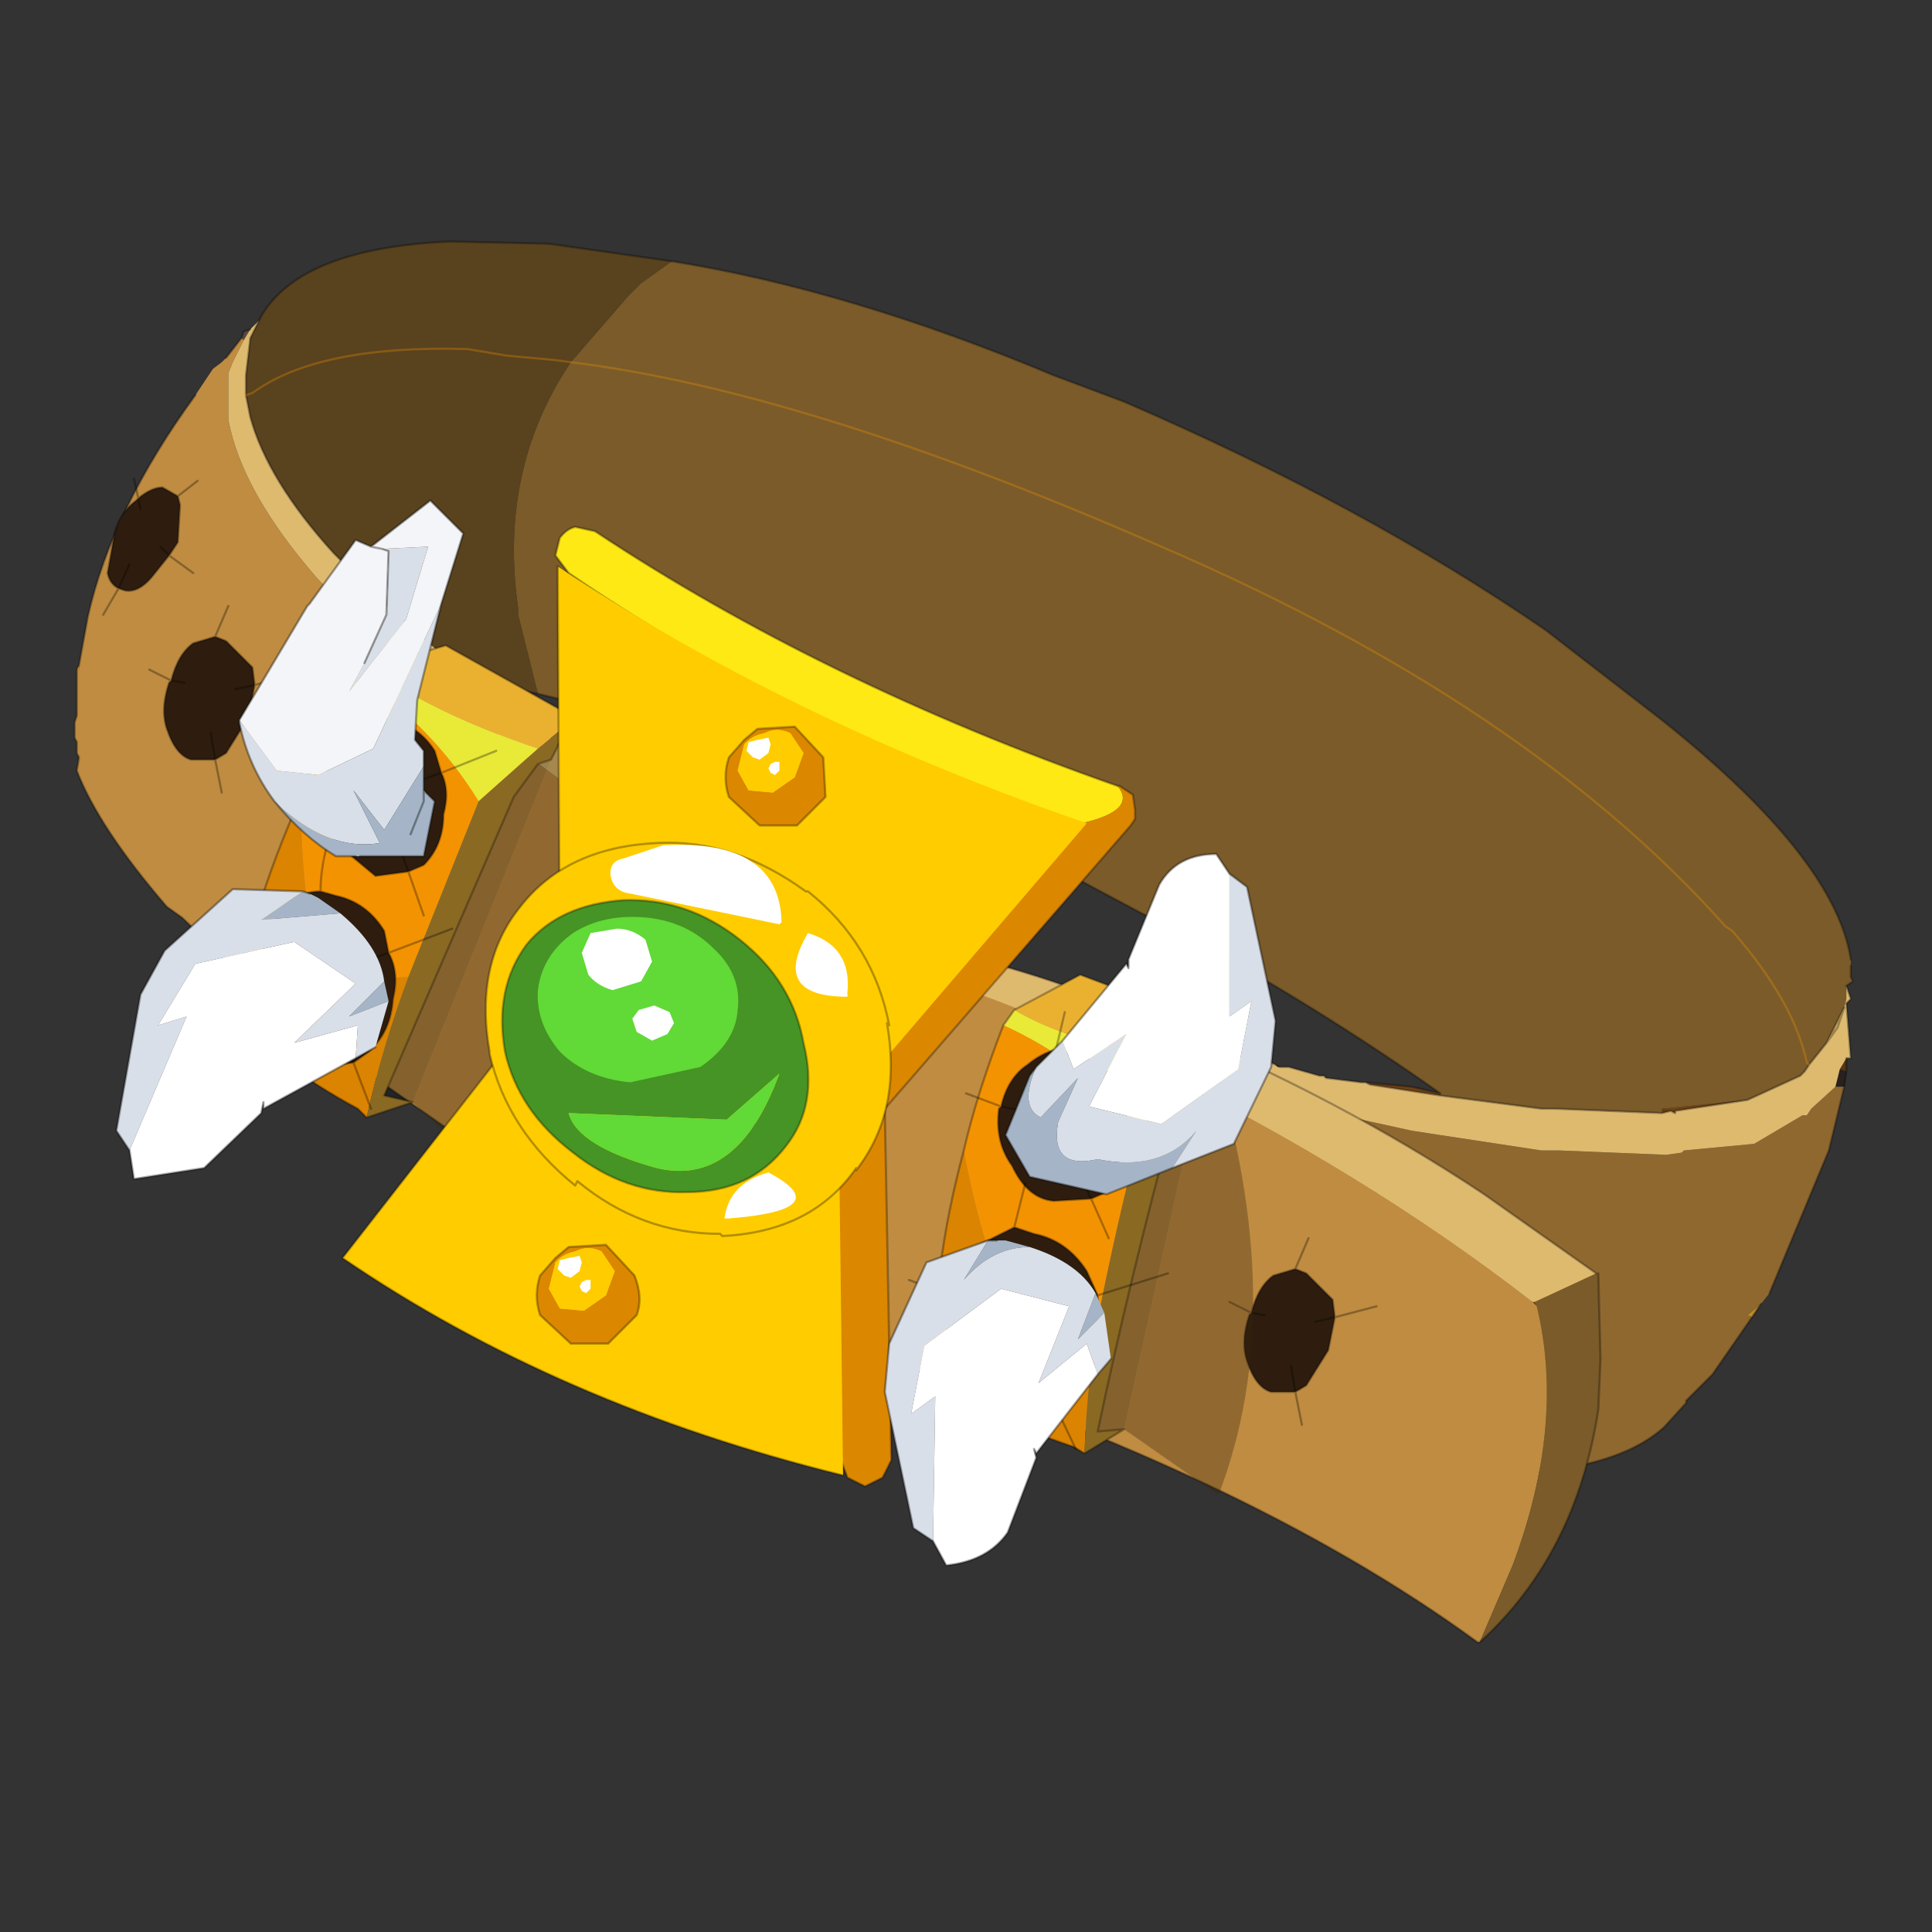 <?xml version="1.0" encoding="UTF-8" standalone="no"?>
<svg xmlns:xlink="http://www.w3.org/1999/xlink" height="440.0px" width="440.0px" xmlns="http://www.w3.org/2000/svg">
  <rect width="100%" height="100%" fill="#333333" stroke="none"/>
  <g transform="matrix(10.0, 0.0, 0.0, 10.0, 0.0, 0.0)">
    <use height="44.0" transform="matrix(1.0, 0.0, 0.0, 1.0, 0.0, 0.0)" width="44.0" xlink:href="#shape0"/>
  </g>
  <defs>
    <g id="shape0" transform="matrix(1.0, 0.0, 0.0, 1.0, 0.0, 0.0)">
      <path d="M44.0 44.0 L0.0 44.0 0.0 0.0 44.0 0.0 44.0 44.0" fill="#43adca" fill-opacity="0.0" fill-rule="evenodd" stroke="none"/>
      <path d="M8.0 13.05 L7.85 12.85 8.0 12.95 8.0 13.05" fill="#9e653f" fill-rule="evenodd" stroke="none"/>
      <path d="M37.85 25.35 L37.85 25.25 38.05 25.3 37.85 25.35" fill="#6b3c0d" fill-rule="evenodd" stroke="none"/>
      <path d="M27.6 23.9 L27.9 23.9 27.9 23.95 27.6 23.9" fill="#8a521b" fill-rule="evenodd" stroke="none"/>
      <path d="M27.9 23.9 L27.95 23.95 28.75 24.15 28.9 24.15 28.95 24.2 28.3 24.1 28.0 23.95 27.95 23.95 27.9 23.95 27.9 23.9 M30.05 24.5 L30.1 24.5 30.15 24.5 30.05 24.5 M31.1 24.65 L32.15 24.75 32.8 24.9 32.8 24.95 31.2 24.7 31.1 24.65 M28.75 24.15 L28.3 24.1 28.75 24.15 M37.85 25.25 L39.8 25.05 38.15 25.3 38.15 25.35 38.05 25.3 37.85 25.25 M41.6 23.75 L41.85 23.4 42.0 22.95 41.6 23.75" fill="#704316" fill-rule="evenodd" stroke="none"/>
      <path d="M9.45 14.4 L8.0 13.05 8.0 12.95 9.45 14.4" fill="#331c06" fill-rule="evenodd" stroke="none"/>
      <path d="M42.05 24.1 L42.05 24.3 42.05 24.4 41.9 24.35 42.05 24.1 M29.0 25.1 L29.05 25.15 29.05 25.25 29.0 25.1" fill="#593511" fill-rule="evenodd" stroke="none"/>
      <path d="M11.9 24.25 L12.0 24.3 11.85 24.25 11.9 24.25" fill="#d4a32a" fill-rule="evenodd" stroke="none"/>
      <path d="M1.75 15.25 L1.8 15.15 1.8 15.25 1.75 15.25" fill="#ebb02f" fill-rule="evenodd" stroke="none"/>
      <path d="M40.1 29.7 L39.9 30.0 39.8 29.95 40.1 29.7 M27.85 32.9 L27.6 32.85 27.9 32.8 27.85 32.9" fill="#bf8f26" fill-rule="evenodd" stroke="none"/>
      <path d="M5.5 7.7 L5.55 7.55 5.7 7.5 5.55 7.75 5.5 7.7" fill="#594943" fill-rule="evenodd" stroke="none"/>
      <path d="M42.05 24.4 L42.0 24.75 41.8 24.75 41.9 24.35 42.05 24.4 M27.9 32.95 L27.85 32.9 27.9 32.8 27.9 32.95" fill="#29211e" fill-rule="evenodd" stroke="none"/>
      <path d="M42.15 21.85 L42.15 22.0 42.15 22.25 42.2 22.35 42.05 22.45 42.05 22.75 42.0 22.95 41.85 23.4 41.6 23.75 41.2 24.25 41.1 24.4 41.0 24.5 39.8 25.05 37.85 25.25 37.85 25.35 35.4 25.25 35.1 25.25 32.8 24.95 32.8 24.9 Q30.05 22.95 26.75 21.15 L26.0 20.8 24.5 20.0 24.05 19.8 23.8 19.7 23.5 19.55 22.15 18.9 Q18.2 17.3 14.7 16.4 L12.25 15.8 11.8 14.0 11.8 13.85 Q11.35 10.7 13.0 8.25 L14.3 6.75 14.6 6.45 15.3 5.95 Q19.35 6.6 24.0 8.55 L25.6 9.15 Q31.05 11.5 35.2 14.35 L37.85 16.4 Q41.8 19.55 42.15 21.85 M13.0 8.25 Q18.35 8.9 26.45 12.45 34.8 16.05 39.3 21.1 L39.45 21.2 Q40.85 22.8 41.15 24.2 L41.2 24.25 41.15 24.2 Q40.85 22.8 39.45 21.2 L39.3 21.1 Q34.8 16.05 26.45 12.45 18.35 8.9 13.0 8.25" fill="#7a5b29" fill-rule="evenodd" stroke="none"/>
      <path d="M5.9 7.3 L5.95 7.2 Q6.85 5.65 10.25 5.5 L12.5 5.55 15.3 5.95 14.6 6.45 14.3 6.75 13.0 8.25 Q11.35 10.7 11.8 13.85 L11.8 14.0 12.25 15.8 10.95 15.55 10.55 15.2 10.2 15.0 9.45 14.4 8.0 12.95 7.85 12.85 7.6 12.6 Q6.1 10.95 5.7 9.5 L5.6 9.0 5.6 8.7 5.6 8.55 5.7 7.7 5.9 7.3 M5.6 9.0 L5.75 8.95 Q7.25 7.85 10.65 7.95 L11.55 8.1 12.65 8.2 13.0 8.25 12.65 8.2 11.55 8.1 10.65 7.95 Q7.25 7.85 5.75 8.95 L5.6 9.0" fill="#59421e" fill-rule="evenodd" stroke="none"/>
      <path d="M42.0 24.75 L41.65 26.2 40.3 29.45 40.1 29.7 39.8 29.95 39.9 30.0 39.0 31.3 38.4 31.9 38.4 31.95 37.9 32.5 Q36.85 33.45 34.45 33.55 L29.35 33.2 28.35 33.1 27.9 32.95 27.9 32.8 27.6 32.85 26.65 32.7 24.5 32.15 23.7 31.9 23.25 31.65 20.7 30.9 18.0 29.8 17.65 29.65 Q14.2 28.1 11.35 26.5 L11.1 26.35 11.85 24.25 12.0 24.3 11.9 24.25 13.9 18.55 Q17.05 20.5 21.1 22.3 L21.45 22.4 24.2 23.5 26.7 24.35 27.2 24.6 27.35 24.65 27.95 24.9 28.0 24.9 28.95 25.1 29.0 25.1 29.05 25.25 29.05 25.15 29.45 25.25 29.55 25.3 29.7 25.3 30.1 25.3 32.15 25.75 32.8 25.85 35.1 26.2 35.5 26.2 37.95 26.3 38.3 26.25 38.35 26.2 39.95 26.05 41.05 25.4 41.15 25.4 41.25 25.25 41.8 24.75 42.0 24.75" fill="#8f6830" fill-rule="evenodd" stroke="none"/>
      <path d="M11.1 26.35 L10.4 25.85 7.4 23.75 7.15 23.55 6.75 23.2 6.4 23.05 4.15 20.9 3.8 20.65 Q2.25 18.85 1.75 17.55 L1.8 17.25 1.75 17.15 1.75 16.9 1.7 16.8 1.7 16.45 1.75 16.3 1.75 15.5 1.75 15.25 1.8 15.25 1.8 15.15 2.0 14.05 Q2.55 11.6 4.45 9.0 L4.85 8.4 5.05 8.25 5.15 8.15 5.5 7.7 5.55 7.75 5.5 7.85 5.3 8.25 5.2 8.5 5.2 9.1 5.2 9.55 Q5.5 11.2 7.25 13.2 L7.5 13.45 7.6 13.6 7.65 13.6 9.85 15.7 10.2 15.9 10.6 16.2 10.9 16.4 13.5 18.3 13.9 18.55 11.9 24.25 11.85 24.25 11.1 26.35" fill="#bf8c41" fill-rule="evenodd" stroke="none"/>
      <path d="M42.05 22.45 L42.15 22.75 42.05 22.85 42.15 24.1 42.05 24.1 41.9 24.35 41.8 24.75 41.25 25.25 41.15 25.4 41.05 25.4 39.95 26.05 38.35 26.2 38.3 26.25 37.95 26.3 35.5 26.2 35.1 26.2 32.8 25.85 32.15 25.75 30.1 25.3 29.7 25.3 29.55 25.3 29.45 25.25 29.05 25.15 29.0 25.1 28.95 25.1 28.0 24.9 27.95 24.9 27.35 24.65 27.2 24.6 26.7 24.35 24.2 23.5 21.45 22.4 21.1 22.3 Q17.05 20.5 13.9 18.55 L13.5 18.3 10.9 16.4 10.6 16.2 10.2 15.9 9.85 15.7 7.65 13.6 7.6 13.6 7.5 13.45 7.25 13.2 Q5.5 11.2 5.2 9.55 L5.2 9.1 5.2 8.5 5.3 8.25 5.5 7.85 5.55 7.75 5.7 7.5 5.9 7.3 5.7 7.7 5.6 8.55 5.6 8.7 5.6 9.0 5.7 9.5 Q6.1 10.95 7.6 12.6 L7.85 12.85 8.0 13.05 9.45 14.4 10.2 15.0 10.55 15.2 10.95 15.55 11.15 15.7 12.25 16.55 12.6 16.85 14.15 17.85 Q17.3 19.8 21.25 21.45 L21.6 21.65 24.3 22.7 26.7 23.5 27.3 23.75 27.4 23.8 27.6 23.9 27.9 23.95 27.95 23.95 28.0 23.95 28.3 24.1 28.95 24.2 29.05 24.25 29.1 24.3 29.15 24.3 29.25 24.3 29.35 24.3 30.05 24.5 30.15 24.5 30.2 24.55 31.0 24.65 31.05 24.65 31.1 24.65 31.2 24.7 32.8 24.95 35.1 25.25 35.4 25.25 37.85 25.35 38.05 25.3 38.15 25.35 38.15 25.3 39.8 25.05 41.0 24.5 41.1 24.4 41.2 24.25 41.6 23.75 42.0 22.95 42.05 22.75 42.05 22.45" fill="#deba6f" fill-rule="evenodd" stroke="none"/>
      <path d="M42.15 22.0 L42.15 22.25 42.2 22.35 42.05 22.45 42.15 22.75 42.05 22.85 42.15 24.1 42.05 24.1 42.05 24.3 42.05 24.4 42.0 24.75 41.65 26.2 40.3 29.45 M40.1 29.7 L39.9 30.0 39.0 31.3 38.4 31.9 38.4 31.95 37.9 32.5 Q36.85 33.45 34.45 33.55 L29.35 33.2 28.35 33.1 27.9 32.95 27.85 32.9 27.6 32.85 26.65 32.7 24.5 32.15 23.7 31.9 23.25 31.65 20.7 30.9 18.0 29.8 17.65 29.65 Q14.2 28.1 11.35 26.5 L11.1 26.35 10.4 25.85 7.4 23.75 7.15 23.55 6.75 23.2 6.4 23.05 4.15 20.9 3.8 20.65 Q2.25 18.85 1.75 17.55 L1.8 17.25 1.75 17.15 1.75 16.9 1.7 16.8 1.7 16.45 1.75 16.3 1.75 15.5 1.75 15.25 1.8 15.15 2.0 14.05 Q2.55 11.6 4.45 9.0 M5.15 8.15 L5.5 7.7 5.55 7.55 5.7 7.5 M5.9 7.3 L5.95 7.2 Q6.85 5.65 10.25 5.5 L12.5 5.55 15.3 5.95 Q19.35 6.6 24.0 8.55 L25.6 9.15 Q31.05 11.5 35.2 14.35 L37.85 16.4 Q41.8 19.55 42.15 21.85 M10.95 15.55 L11.15 15.7 12.25 16.55 12.6 16.85 14.15 17.85 Q17.3 19.8 21.25 21.45 L21.6 21.65 24.3 22.7 26.7 23.5 27.3 23.75 27.4 23.8 27.6 23.9 M28.75 24.15 L28.9 24.15 28.95 24.2 29.05 24.25 29.15 24.3 29.25 24.3 29.35 24.3 30.05 24.5 30.1 24.5 30.15 24.5 30.2 24.55 31.0 24.65 31.1 24.65 32.15 24.75 32.8 24.9 Q30.05 22.95 26.75 21.15 L26.0 20.8 24.5 20.0 23.8 19.7 23.5 19.55 22.15 18.9 Q18.2 17.3 14.7 16.4 L12.25 15.8 10.95 15.55 10.55 15.2 10.2 15.0 M8.0 13.05 L7.85 12.85 7.6 12.6 Q6.1 10.95 5.7 9.5 L5.6 9.0 5.6 8.7 5.6 8.55 5.7 7.7 5.9 7.3 M23.8 19.7 L24.05 19.8 24.5 20.0 M28.3 24.1 L28.0 23.95 27.95 23.95 27.9 23.95 27.6 23.9 M28.3 24.1 L28.75 24.15 M30.15 24.5 L30.05 24.5 M31.0 24.65 L31.05 24.65 31.1 24.65 31.2 24.7 32.8 24.95 35.1 25.25 35.4 25.25 37.85 25.35 M39.8 25.05 L41.0 24.5 41.1 24.4 41.2 24.25 M38.05 25.3 L38.15 25.35 38.15 25.3 39.8 25.05 M38.05 25.3 L37.85 25.35 M41.6 23.75 L41.2 24.25 M41.6 23.75 L41.85 23.4 42.0 22.95 41.6 23.75 M7.85 12.85 L8.0 12.95 9.45 14.4 M8.0 12.95 L8.0 13.05" fill="none" stroke="#000000" stroke-linecap="round" stroke-linejoin="round" stroke-opacity="0.302" stroke-width="0.05"/>
      <path d="M27.9 23.9 L27.95 23.95" fill="none" stroke="#ff0000" stroke-linecap="round" stroke-linejoin="round" stroke-width="0.05"/>
      <path d="M41.2 24.25 L41.15 24.2 Q40.85 22.8 39.45 21.2 L39.3 21.1 Q34.8 16.05 26.45 12.45 18.35 8.9 13.0 8.25 L12.65 8.2 11.55 8.1 10.65 7.95 Q7.25 7.85 5.75 8.95 L5.6 9.0" fill="none" stroke="#f49302" stroke-linecap="round" stroke-linejoin="round" stroke-opacity="0.302" stroke-width="0.05"/>
      <path d="M34.9 29.65 L34.95 29.65 35.0 29.75 34.9 29.65" fill="#593511" fill-rule="evenodd" stroke="none"/>
      <path d="M21.5 22.35 Q23.95 23.2 26.2 24.3 31.1 26.7 34.9 29.65 L35.0 29.75 Q35.65 32.45 34.45 35.65 L33.7 37.4 33.65 37.4 Q28.25 33.45 19.1 30.6 18.95 29.65 19.15 28.6 L19.15 28.55 Q19.5 25.9 21.5 22.35" fill="#bf8c41" fill-rule="evenodd" stroke="none"/>
      <path d="M34.95 29.65 L36.35 29.0 36.4 29.0 36.45 30.95 36.4 32.1 Q35.9 35.4 33.7 37.4 L34.45 35.65 Q35.65 32.45 35.0 29.75 L34.95 29.65" fill="#7a5b29" fill-rule="evenodd" stroke="none"/>
      <path d="M21.9 21.75 Q24.3 22.35 26.4 23.3 30.5 25.0 33.8 27.2 L36.35 29.0 34.95 29.65 34.9 29.65 Q31.1 26.7 26.2 24.3 23.95 23.2 21.5 22.35 L21.9 21.75" fill="#deba6f" fill-rule="evenodd" stroke="none"/>
      <path d="M36.35 29.0 L33.8 27.2 Q30.5 25.0 26.4 23.3 24.3 22.35 21.9 21.75 M36.4 29.0 L36.45 30.95 36.4 32.1 Q35.9 35.4 33.7 37.4 L33.65 37.4 Q28.25 33.45 19.1 30.6" fill="none" stroke="#000000" stroke-linecap="round" stroke-linejoin="round" stroke-opacity="0.302" stroke-width="0.05"/>
      <path d="M28.5 29.9 Q28.65 29.3 29.0 29.05 L29.5 28.9 29.75 29.0 30.35 29.6 30.4 30.0 30.25 30.75 29.75 31.55 29.5 31.7 28.95 31.7 Q28.6 31.6 28.4 31.0 28.25 30.55 28.45 29.95 L28.5 29.9 28.8 29.95 28.5 29.9 M29.4 31.1 L29.5 31.7 29.4 31.1 M30.4 30.0 L29.95 30.1 30.4 30.0" fill="#2e1d0e" fill-rule="evenodd" stroke="none"/>
      <path d="M30.4 30.0 L30.35 29.6 29.75 29.0 29.5 28.9 29.0 29.05 Q28.65 29.3 28.5 29.9 L28.8 29.95 M29.5 28.9 L29.8 28.2 M28.5 29.9 L28.0 29.65 M28.5 29.9 L28.45 29.95 Q28.25 30.55 28.4 31.0 28.6 31.6 28.95 31.7 L29.5 31.7 29.4 31.1 M30.4 30.0 L30.25 30.75 29.75 31.55 29.5 31.7 29.65 32.45 M29.95 30.1 L30.4 30.0 31.35 29.75" fill="none" stroke="#000000" stroke-linecap="round" stroke-linejoin="round" stroke-opacity="0.302" stroke-width="0.05"/>
      <path d="M3.9 15.5 Q4.05 14.9 4.4 14.65 L4.9 14.5 5.15 14.6 5.75 15.2 5.8 15.6 5.65 16.35 5.15 17.15 4.9 17.3 4.35 17.3 Q4.0 17.2 3.8 16.6 3.65 16.15 3.85 15.55 L3.9 15.5 4.2 15.55 3.9 15.5 M4.8 16.7 L4.9 17.3 4.8 16.7 M5.8 15.6 L5.35 15.7 5.8 15.6" fill="#2e1d0e" fill-rule="evenodd" stroke="none"/>
      <path d="M5.8 15.6 L5.75 15.2 5.15 14.6 4.9 14.5 4.4 14.65 Q4.05 14.9 3.9 15.5 L4.2 15.55 M4.9 14.5 L5.2 13.8 M3.9 15.5 L3.4 15.25 M3.9 15.5 L3.85 15.55 Q3.65 16.15 3.8 16.6 4.0 17.2 4.35 17.3 L4.9 17.3 4.8 16.7 M5.8 15.6 L6.75 15.35 M5.8 15.6 L5.65 16.35 5.15 17.15 4.9 17.3 5.05 18.05 M5.35 15.7 L5.8 15.6 Z" fill="none" stroke="#000000" stroke-linecap="round" stroke-linejoin="round" stroke-opacity="0.302" stroke-width="0.05"/>
      <path d="M9.4 25.1 L8.75 24.95 11.7 18.15 12.25 17.4 12.55 17.3 9.4 25.1" fill="#000000" fill-opacity="0.302" fill-rule="evenodd" stroke="none"/>
      <path d="M12.25 17.05 L10.9 18.25 Q9.85 16.55 8.2 15.45 L8.45 15.2 Q9.75 16.2 12.25 17.05" fill="#e9e938" fill-rule="evenodd" stroke="none"/>
      <path d="M13.1 16.35 L12.25 17.05 Q9.75 16.2 8.45 15.2 L10.15 14.7 13.1 16.35" fill="#eab131" fill-rule="evenodd" stroke="none"/>
      <path d="M10.9 18.25 L9.3 22.25 7.3 22.35 Q6.85 20.35 6.85 18.15 L8.2 15.45 Q9.85 16.55 10.9 18.25" fill="#f49302" fill-rule="evenodd" stroke="none"/>
      <path d="M9.3 22.25 Q8.7 23.85 8.35 25.45 L8.15 25.25 Q6.2 24.2 5.35 23.05 5.65 20.85 6.85 18.15 6.85 20.35 7.3 22.35 L9.3 22.25" fill="#db8402" fill-rule="evenodd" stroke="none"/>
      <path d="M12.25 17.05 L13.1 16.35 12.75 16.9 12.55 17.3 12.25 17.4 11.7 18.15 8.75 24.95 9.4 25.1 8.35 25.45 Q8.7 23.85 9.3 22.25 L10.9 18.25 12.25 17.05" fill="#8a6923" fill-rule="evenodd" stroke="none"/>
      <path d="M12.55 17.3 L12.75 16.9 Q13.6 22.9 11.3 26.9 L9.4 25.1 12.55 17.3" fill="#382510" fill-opacity="0.333" fill-rule="evenodd" stroke="none"/>
      <path d="M8.35 25.45 L9.4 25.1 8.75 24.95 11.7 18.15 12.25 17.4 12.55 17.3 12.75 16.9 13.1 16.35 10.15 14.7 8.45 15.2 M8.2 15.45 L8.45 15.2 M6.85 18.15 L8.2 15.45 M8.35 25.45 L8.15 25.25 Q6.2 24.2 5.35 23.05 5.65 20.85 6.85 18.15" fill="none" stroke="#000000" stroke-linecap="round" stroke-linejoin="round" stroke-opacity="0.302" stroke-width="0.05"/>
      <path d="M7.4 17.75 Q7.55 17.05 7.95 16.65 8.25 16.4 8.6 16.35 L8.95 16.4 Q9.55 16.55 9.9 17.1 L10.05 17.6 Q10.25 18.0 10.1 18.55 10.1 19.25 9.65 19.7 L9.3 19.85 8.55 19.95 7.65 19.2 Q7.3 18.65 7.4 17.8 L7.4 17.75 7.9 17.8 7.4 17.75 M9.05 19.15 L9.3 19.85 9.05 19.15 M10.05 17.6 L9.5 17.8 10.05 17.6" fill="#2e1d0e" fill-rule="evenodd" stroke="none"/>
      <path d="M10.05 17.6 L9.9 17.1 Q9.55 16.55 8.95 16.4 L8.6 16.35 Q8.25 16.4 7.95 16.65 7.55 17.05 7.4 17.75 L7.9 17.8 M8.6 16.35 L8.75 15.35 M7.4 17.75 L6.7 17.45 M7.4 17.75 L7.4 17.8 Q7.3 18.65 7.65 19.2 L8.55 19.95 9.3 19.85 9.05 19.15 M10.05 17.6 Q10.25 18.0 10.1 18.55 10.1 19.25 9.65 19.7 L9.3 19.85 9.65 20.85 M9.5 17.8 L10.05 17.6 11.3 17.1" fill="none" stroke="#000000" stroke-linecap="round" stroke-linejoin="round" stroke-opacity="0.302" stroke-width="0.05"/>
      <path d="M25.45 17.9 Q25.95 18.5 24.4 18.8 L24.3 18.7 24.25 18.75 Q17.75 16.35 12.95 13.05 L12.65 12.65 12.75 12.25 Q12.9 12.05 13.1 12.0 L13.55 12.1 Q18.75 15.55 25.45 17.9" fill="#ffe914" fill-rule="evenodd" stroke="none"/>
      <path d="M25.45 17.9 L25.5 17.9 25.8 18.1 25.85 18.45 25.85 18.65 25.75 18.8 20.15 25.25 20.3 33.25 20.1 33.65 19.7 33.85 19.3 33.65 19.15 33.25 19.0 25.0 Q19.0 24.75 19.2 24.65 L24.25 18.75 24.3 18.7 24.4 18.8 Q25.95 18.5 25.45 17.9 M24.25 18.75 L24.4 18.8 24.25 18.75" fill="#db8700" fill-rule="evenodd" stroke="none"/>
      <path d="M24.25 18.75 L19.2 24.65 Q19.0 24.75 19.0 25.0 L19.15 33.25 M24.3 18.7 L24.25 18.75" fill="none" stroke="#000000" stroke-linecap="round" stroke-linejoin="round" stroke-opacity="0.153" stroke-width="0.05"/>
      <path d="M19.15 33.25 L19.3 33.65 19.7 33.85 20.1 33.65 20.3 33.25 20.15 25.25 25.75 18.8 25.85 18.65 25.85 18.45 25.8 18.1 25.5 17.9 25.45 17.9 M24.4 18.8 L24.25 18.75 Q17.75 16.35 12.95 13.05 L12.65 12.65 12.75 12.25 Q12.9 12.05 13.1 12.0 L13.55 12.1 Q18.75 15.55 25.45 17.9 M24.4 18.8 L24.3 18.7" fill="none" stroke="#000000" stroke-linecap="round" stroke-linejoin="round" stroke-opacity="0.302" stroke-width="0.05"/>
      <path d="M19.1 25.35 L19.2 33.6 Q12.7 32.0 7.8 28.65 L12.75 22.3 Q15.05 24.25 19.1 25.35 15.05 24.25 12.75 22.3 L12.7 12.9 Q17.95 16.4 24.75 18.75 L19.1 25.35" fill="#ffcc00" fill-rule="evenodd" stroke="none"/>
      <path d="M12.75 22.3 L7.8 28.65 Q12.7 32.0 19.2 33.6 M12.7 12.9 L12.75 22.3" fill="none" stroke="#000000" stroke-linecap="round" stroke-linejoin="round" stroke-opacity="0.302" stroke-width="0.05"/>
      <path d="M19.1 25.35 Q15.05 24.25 12.75 22.3 Z" fill="none" stroke="#000000" stroke-linecap="round" stroke-linejoin="round" stroke-opacity="0.153" stroke-width="0.05"/>
      <path d="M5.95 21.85 Q6.05 21.0 6.5 20.6 6.85 20.3 7.3 20.3 L7.65 20.4 Q8.35 20.55 8.75 21.2 L8.85 21.7 8.25 21.9 8.85 21.7 Q9.1 22.15 8.95 22.75 8.9 23.5 8.4 23.95 L8.05 24.2 7.25 24.3 Q6.6 24.2 6.2 23.45 5.85 22.8 5.95 21.95 L5.95 21.85 6.45 21.9 5.95 21.85 M7.7 23.4 L8.05 24.2 7.7 23.4" fill="#2e1d0e" fill-rule="evenodd" stroke="none"/>
      <path d="M8.85 21.7 L8.75 21.2 Q8.35 20.55 7.65 20.4 L7.3 20.3 Q6.85 20.3 6.5 20.6 6.05 21.0 5.95 21.85 L6.45 21.9 M7.3 20.3 Q7.3 19.8 7.45 19.25 M5.95 21.85 L5.15 21.55 M5.95 21.85 L5.95 21.95 Q5.85 22.8 6.2 23.45 6.6 24.2 7.25 24.3 L8.05 24.2 7.7 23.4 M8.05 24.2 L8.45 25.25 M8.25 21.9 L8.85 21.7 10.3 21.15 M8.85 21.7 Q9.1 22.15 8.95 22.75 8.9 23.5 8.4 23.95 L8.05 24.2" fill="none" stroke="#000000" stroke-linecap="round" stroke-linejoin="round" stroke-opacity="0.302" stroke-width="0.05"/>
      <path d="M20.25 23.35 L20.2 23.3 Q20.55 25.3 19.5 26.65 L19.5 26.6 Q18.5 28.05 16.45 28.15 L16.4 28.1 Q14.6 28.1 13.15 26.9 L13.1 27.0 Q11.55 25.75 11.15 24.0 L11.15 23.95 Q10.8 21.95 11.85 20.65 12.9 19.3 14.95 19.2 16.7 19.1 18.35 20.3 L18.4 20.3 Q19.9 21.5 20.25 23.35 M16.95 22.05 L16.95 22.1 Q16.05 21.4 15.05 21.45 14.15 21.45 13.7 22.05 L13.7 22.0 Q13.25 22.6 13.4 23.5 L13.45 23.55 Q13.7 24.45 14.5 25.15 L14.55 25.15 Q15.35 25.8 16.35 25.85 17.25 25.75 17.75 25.2 18.15 24.65 17.95 23.8 L18.0 23.75 Q17.75 22.75 16.95 22.05" fill="#ffcc00" fill-rule="evenodd" stroke="none"/>
      <path d="M16.95 22.05 Q17.75 22.75 18.0 23.75 L17.95 23.8 Q18.15 24.65 17.75 25.2 17.25 25.75 16.35 25.85 15.35 25.8 14.55 25.15 L14.5 25.15 Q13.7 24.45 13.45 23.55 L13.4 23.5 Q13.25 22.6 13.7 22.0 L13.7 22.05 Q14.15 21.45 15.05 21.45 16.05 21.4 16.95 22.1 L16.95 22.05 M20.25 23.35 Q19.9 21.5 18.4 20.3 L18.35 20.3 Q16.7 19.1 14.95 19.2 12.9 19.3 11.85 20.65 10.8 21.95 11.15 23.95 L11.15 24.0 Q11.55 25.75 13.1 27.0 L13.15 26.9 Q14.6 28.1 16.4 28.1 L16.45 28.15 Q18.5 28.05 19.5 26.6 L19.5 26.65 Q20.55 25.3 20.2 23.3 L20.25 23.35" fill="none" stroke="#000000" stroke-linecap="round" stroke-linejoin="round" stroke-opacity="0.302" stroke-width="0.05"/>
      <path d="M17.9 26.1 Q17.1 27.15 15.65 27.15 14.25 27.2 13.05 26.25 11.8 25.3 11.5 23.95 11.25 22.5 12.0 21.5 12.75 20.6 14.2 20.5 15.65 20.45 16.85 21.4 18.05 22.35 18.3 23.75 18.65 25.15 17.9 26.1 M12.95 25.35 Q13.15 26.1 14.95 26.6 16.8 27.05 17.75 24.45 L16.55 25.5 12.95 25.35" fill="#459425" fill-rule="evenodd" stroke="none"/>
      <path d="M12.95 25.35 L16.55 25.5 17.75 24.45 Q16.8 27.05 14.95 26.6 13.15 26.1 12.95 25.35" fill="#61d936" fill-rule="evenodd" stroke="none"/>
      <path d="M17.9 26.1 Q17.1 27.15 15.65 27.15 14.25 27.2 13.05 26.25 11.8 25.3 11.5 23.95 11.25 22.5 12.0 21.5 12.75 20.6 14.2 20.5 15.65 20.45 16.85 21.4 18.05 22.35 18.3 23.75 18.65 25.15 17.9 26.1 Z" fill="none" stroke="#000000" stroke-linecap="round" stroke-linejoin="round" stroke-opacity="0.302" stroke-width="0.05"/>
      <path d="M14.35 24.65 Q13.35 24.55 12.75 23.95 12.2 23.3 12.25 22.55 12.35 21.75 13.05 21.25 13.75 20.8 14.75 20.9 15.65 21.0 16.25 21.6 16.9 22.2 16.8 23.0 16.75 23.75 15.95 24.3 L14.35 24.65" fill="#61d936" fill-rule="evenodd" stroke="none"/>
      <path d="M13.95 22.55 Q13.6 22.45 13.4 22.2 L13.25 21.7 13.45 21.25 14.05 21.15 Q14.4 21.15 14.7 21.4 L14.85 21.9 14.6 22.35 13.95 22.55" fill="#ffffff" fill-rule="evenodd" stroke="none"/>
      <path d="M14.85 23.7 L14.5 23.5 14.4 23.2 14.55 23.0 14.9 22.9 15.25 23.05 15.35 23.3 15.2 23.55 14.85 23.7" fill="#ffffff" fill-rule="evenodd" stroke="none"/>
      <path d="M12.7 28.7 L12.65 28.75 12.5 29.35 12.75 29.8 13.3 29.85 13.8 29.5 14.0 28.95 13.7 28.5 Q13.4 28.35 13.1 28.5 12.85 28.55 12.7 28.7 M12.3 29.05 L12.65 28.65 12.95 28.4 13.8 28.35 14.45 29.05 Q14.65 29.55 14.5 29.95 L13.85 30.6 13.0 30.6 12.3 29.95 Q12.15 29.5 12.3 29.05" fill="#db8700" fill-rule="evenodd" stroke="none"/>
      <path d="M12.7 28.7 Q12.85 28.55 13.1 28.5 13.4 28.35 13.7 28.5 L14.0 28.95 13.8 29.5 13.3 29.85 12.75 29.8 12.5 29.35 12.65 28.75 12.7 28.7 M13.2 29.3 L13.25 29.4 13.35 29.45 13.45 29.35 13.45 29.3 13.45 29.15 13.35 29.15 13.25 29.2 13.2 29.3 M13.2 28.95 L13.25 28.75 13.2 28.6 12.95 28.65 12.75 28.7 12.7 28.9 12.85 29.05 13.0 29.1 13.2 28.95" fill="#ffcc00" fill-rule="evenodd" stroke="none"/>
      <path d="M13.2 28.95 L13.0 29.1 12.85 29.05 12.7 28.9 12.75 28.7 12.95 28.65 13.2 28.6 13.25 28.75 13.2 28.95 M13.2 29.3 L13.25 29.2 13.35 29.15 13.45 29.15 13.45 29.3 13.45 29.35 13.35 29.45 13.25 29.4 13.2 29.3" fill="#ffffff" fill-rule="evenodd" stroke="none"/>
      <path d="M12.3 29.05 L12.65 28.65 12.95 28.4 13.8 28.35 14.45 29.05 Q14.65 29.55 14.5 29.95 L13.85 30.6 13.0 30.6 12.3 29.95 Q12.15 29.5 12.3 29.05 Z" fill="none" stroke="#000000" stroke-linecap="round" stroke-linejoin="round" stroke-opacity="0.302" stroke-width="0.05"/>
      <path d="M16.6 17.25 L16.95 16.85 17.25 16.6 18.1 16.55 18.75 17.25 18.8 18.15 18.15 18.8 17.3 18.8 16.6 18.15 Q16.45 17.7 16.6 17.25 M16.95 16.95 L16.8 17.55 17.05 18.0 17.6 18.05 18.1 17.7 18.3 17.15 18.0 16.7 Q17.7 16.55 17.4 16.7 17.15 16.75 17.0 16.9 L16.95 16.95" fill="#db8700" fill-rule="evenodd" stroke="none"/>
      <path d="M16.95 16.95 L17.0 16.9 Q17.15 16.75 17.4 16.7 17.7 16.55 18.0 16.7 L18.3 17.15 18.1 17.7 17.6 18.05 17.05 18.0 16.8 17.55 16.95 16.95 M17.5 17.5 L17.55 17.6 17.65 17.65 17.75 17.55 17.75 17.5 17.75 17.35 17.65 17.35 17.55 17.4 17.5 17.5 M17.5 17.15 L17.55 16.95 17.5 16.8 17.25 16.85 17.05 16.9 17.0 17.1 17.15 17.25 17.3 17.3 17.5 17.15" fill="#ffcc00" fill-rule="evenodd" stroke="none"/>
      <path d="M17.5 17.15 L17.3 17.3 17.15 17.25 17.0 17.1 17.05 16.9 17.25 16.85 17.5 16.8 17.55 16.95 17.5 17.15 M17.5 17.5 L17.55 17.4 17.65 17.35 17.75 17.35 17.75 17.5 17.75 17.55 17.65 17.65 17.55 17.6 17.5 17.5" fill="#ffffff" fill-rule="evenodd" stroke="none"/>
      <path d="M16.6 17.25 L16.95 16.85 17.25 16.6 18.1 16.55 18.75 17.25 18.8 18.15 18.15 18.8 17.3 18.8 16.6 18.15 Q16.45 17.7 16.6 17.25 Z" fill="none" stroke="#000000" stroke-linecap="round" stroke-linejoin="round" stroke-opacity="0.302" stroke-width="0.05"/>
      <path d="M17.8 21.0 L17.75 21.05 14.35 20.35 Q13.95 20.3 13.9 19.9 13.9 19.6 14.2 19.55 L15.1 19.25 Q17.75 19.1 17.8 21.0" fill="#ffffff" fill-rule="evenodd" stroke="none"/>
      <path d="M19.3 22.6 L19.3 22.7 Q17.55 22.7 18.4 21.25 19.4 21.55 19.3 22.6" fill="#ffffff" fill-rule="evenodd" stroke="none"/>
      <path d="M16.6 27.75 L16.5 27.75 Q16.6 26.95 17.5 26.7 19.1 27.55 16.6 27.75" fill="#ffffff" fill-rule="evenodd" stroke="none"/>
      <path d="M25.6 32.55 L25.0 32.6 Q25.7 29.25 26.75 25.35 L27.15 24.55 27.4 24.4 25.6 32.55" fill="#000000" fill-opacity="0.302" fill-rule="evenodd" stroke="none"/>
      <path d="M22.85 23.35 L23.1 23.0 Q24.45 23.8 27.1 24.2 L26.0 25.65 Q24.6 24.15 22.85 23.35" fill="#e9e938" fill-rule="evenodd" stroke="none"/>
      <path d="M23.1 23.0 L24.6 22.2 27.8 23.4 27.1 24.2 Q24.45 23.8 23.1 23.0" fill="#eab131" fill-rule="evenodd" stroke="none"/>
      <path d="M21.95 26.2 Q22.25 24.9 22.85 23.35 24.6 24.15 26.0 25.65 25.45 27.8 25.05 29.8 L23.15 30.25 Q22.35 28.35 21.95 26.2" fill="#f49302" fill-rule="evenodd" stroke="none"/>
      <path d="M24.7 33.1 L24.45 32.95 Q22.35 32.25 21.3 31.3 21.2 29.0 21.95 26.2 22.35 28.35 23.15 30.25 L25.05 29.8 Q24.75 31.45 24.7 33.1" fill="#db8402" fill-rule="evenodd" stroke="none"/>
      <path d="M27.8 23.4 L27.6 24.0 27.4 24.4 27.15 24.55 26.75 25.35 Q25.7 29.25 25.0 32.6 L25.6 32.55 24.7 33.1 Q24.75 31.45 25.05 29.8 25.45 27.8 26.0 25.65 L27.1 24.2 27.8 23.4" fill="#8a6923" fill-rule="evenodd" stroke="none"/>
      <path d="M27.6 24.0 Q29.4 29.75 27.75 34.05 L25.6 32.55 27.4 24.4 27.6 24.0" fill="#382510" fill-opacity="0.333" fill-rule="evenodd" stroke="none"/>
      <path d="M23.1 23.0 L24.6 22.2 27.8 23.4 27.6 24.0 M25.6 32.55 L24.7 33.1 24.45 32.95 Q22.35 32.25 21.3 31.3 21.2 29.0 21.95 26.2 22.25 24.9 22.85 23.35 L23.1 23.0 M27.4 24.4 L27.6 24.0 M25.6 32.55 L25.0 32.6 Q25.7 29.25 26.75 25.35 L27.15 24.55 27.4 24.4" fill="none" stroke="#000000" stroke-linecap="round" stroke-linejoin="round" stroke-opacity="0.302" stroke-width="0.05"/>
      <path d="M22.8 25.2 Q22.95 24.55 23.4 24.25 23.7 24.0 24.05 23.9 L24.45 24.0 Q25.1 24.15 25.5 24.7 L25.65 25.15 25.65 26.1 25.2 27.15 24.85 27.3 24.0 27.35 Q23.4 27.3 23.05 26.55 22.65 26.0 22.75 25.25 L22.8 25.2 23.3 25.3 22.8 25.2 M25.65 25.15 L25.05 25.35 25.65 25.15 M24.5 26.6 L24.85 27.3 24.5 26.6" fill="#2e1d0e" fill-rule="evenodd" stroke="none"/>
      <path d="M25.65 25.15 L27.05 24.75 M25.65 25.15 L25.5 24.7 Q25.1 24.15 24.45 24.0 L24.05 23.9 Q23.7 24.0 23.4 24.25 22.95 24.55 22.8 25.2 L23.3 25.3 M25.65 25.15 L25.65 26.1 25.2 27.15 24.85 27.3 25.25 28.2 M24.05 23.9 L24.25 23.05 M22.8 25.2 L22.0 24.9 M22.8 25.2 L22.75 25.25 Q22.65 26.0 23.05 26.55 23.4 27.3 24.0 27.35 L24.85 27.3 24.5 26.6 M25.05 25.35 L25.65 25.15 Z" fill="none" stroke="#000000" stroke-linecap="round" stroke-linejoin="round" stroke-opacity="0.302" stroke-width="0.05"/>
      <path d="M8.85 22.8 L7.95 23.15 8.75 22.35 8.85 22.8 M7.75 20.8 L5.95 20.95 6.9 20.3 7.05 20.35 7.25 20.45 7.75 20.8" fill="#a5b5c7" fill-rule="evenodd" stroke="none"/>
      <path d="M8.1 24.1 L8.15 23.35 6.7 23.75 8.1 22.4 6.7 21.45 4.45 21.95 3.6 23.35 4.25 23.15 2.95 26.2 2.65 25.75 3.2 22.65 3.75 21.65 5.3 20.25 6.9 20.3 5.95 20.95 7.75 20.8 Q8.65 21.55 8.75 22.35 L7.95 23.15 8.85 22.8 8.55 23.85 8.1 24.1" fill="#d9dfe8" fill-rule="evenodd" stroke="none"/>
      <path d="M2.95 26.2 L4.25 23.15 3.6 23.35 4.45 21.95 6.7 21.45 8.1 22.4 6.7 23.75 8.15 23.35 8.1 24.1 6.0 25.25 6.0 25.1 5.95 25.35 4.65 26.6 3.05 26.85 2.95 26.2" fill="#ffffff" fill-rule="evenodd" stroke="none"/>
      <path d="M8.1 24.1 L8.55 23.85 M6.9 20.3 L5.3 20.25 3.75 21.65 3.2 22.65 2.65 25.75 2.95 26.2 3.05 26.85 4.65 26.6 5.95 25.35 6.0 25.1 6.0 25.25 8.1 24.1 M7.05 20.35 L6.9 20.3" fill="none" stroke="#000000" stroke-linecap="round" stroke-linejoin="round" stroke-opacity="0.361" stroke-width="0.05"/>
      <path d="M21.65 29.5 Q21.8 28.7 22.3 28.35 L23.1 27.95 23.55 28.1 Q24.3 28.25 24.75 28.95 L25.0 29.5 25.0 30.6 Q25.0 31.35 24.4 31.75 L24.0 31.95 23.05 32.0 Q22.3 31.95 21.9 31.1 21.45 30.45 21.55 29.6 L21.65 29.5 22.2 29.65 21.65 29.5 M25.0 29.5 L24.25 29.7 25.0 29.5 M23.6 31.15 L24.0 31.95 23.6 31.15" fill="#2e1d0e" fill-rule="evenodd" stroke="none"/>
      <path d="M25.0 29.5 L26.6 29.0 M25.0 29.5 L24.75 28.95 Q24.3 28.25 23.55 28.1 L23.1 27.95 22.3 28.35 Q21.8 28.7 21.65 29.5 L22.2 29.65 M25.0 29.5 L25.0 30.6 Q25.0 31.35 24.4 31.75 L24.0 31.95 24.5 33.0 M23.1 27.95 L23.35 26.95 M21.65 29.5 L20.7 29.15 M21.65 29.5 L21.55 29.6 Q21.45 30.45 21.9 31.1 22.3 31.95 23.05 32.0 L24.0 31.95 23.6 31.15 M24.25 29.7 L25.0 29.5 Z" fill="none" stroke="#000000" stroke-linecap="round" stroke-linejoin="round" stroke-opacity="0.302" stroke-width="0.05"/>
      <path d="M22.7 28.25 L22.9 28.25 23.45 28.4 Q22.6 28.4 21.95 29.15 L22.5 28.25 22.7 28.25 M24.95 29.45 L25.15 29.9 24.55 30.5 24.95 29.45" fill="#a5b5c7" fill-rule="evenodd" stroke="none"/>
      <path d="M22.5 28.25 L21.95 29.15 Q22.6 28.4 23.45 28.4 24.55 28.75 24.95 29.45 L24.55 30.5 25.15 29.9 25.3 30.95 25.0 31.3 24.75 30.6 23.65 31.5 24.35 29.75 22.8 29.35 21.05 30.65 20.75 32.2 21.3 31.8 21.25 35.1 20.8 34.8 20.15 31.7 20.25 30.6 21.1 28.75 22.5 28.25" fill="#d9dfe8" fill-rule="evenodd" stroke="none"/>
      <path d="M25.0 31.3 L23.6 33.1 23.55 33.0 23.6 33.2 22.95 34.9 Q22.5 35.55 21.55 35.65 L21.25 35.1 21.3 31.8 20.75 32.2 21.05 30.65 22.8 29.35 24.35 29.75 23.65 31.5 24.75 30.6 25.0 31.3" fill="#ffffff" fill-rule="evenodd" stroke="none"/>
      <path d="M22.7 28.25 L22.5 28.25 M25.3 30.95 L25.0 31.3 23.6 33.1 23.55 33.0 23.6 33.2 22.95 34.9 Q22.5 35.55 21.55 35.65 L21.25 35.1 20.8 34.8 20.15 31.7 20.25 30.6 21.1 28.75 22.5 28.25" fill="none" stroke="#000000" stroke-linecap="round" stroke-linejoin="round" stroke-opacity="0.361" stroke-width="0.05"/>
      <path d="M5.45 16.4 L6.85 14.05 7.0 13.8 7.05 13.75 8.1 12.3 8.45 12.45 9.8 11.4 10.55 12.15 10.05 13.75 8.5 17.05 7.25 17.65 6.3 17.55 5.45 16.4 M8.7 12.5 L8.45 12.45 8.7 12.5 8.85 12.55 8.8 14.0 8.3 15.1 7.95 15.75 9.25 14.1 9.75 12.45 8.7 12.5" fill="#f3f5f8" fill-rule="evenodd" stroke="none"/>
      <path d="M5.45 16.4 L6.3 17.55 7.25 17.65 8.5 17.05 10.05 13.75 9.5 15.95 9.45 16.85 9.65 17.1 9.65 17.45 8.75 18.9 8.05 18.0 8.65 19.2 Q7.45 19.4 6.25 18.25 5.65 17.45 5.45 16.45 L5.45 16.4 M8.7 12.5 L9.75 12.45 9.25 14.1 7.95 15.75 8.3 15.1 8.8 14.0 8.85 12.55 8.7 12.5" fill="#d9dfe8" fill-rule="evenodd" stroke="none"/>
      <path d="M6.25 18.25 Q7.45 19.4 8.65 19.2 L8.05 18.0 8.75 18.9 9.65 17.45 9.65 18.0 9.9 18.25 9.65 19.5 8.2 19.5 8.1 19.5 7.65 19.5 Q6.9 19.05 6.25 18.25 M9.35 19.0 L9.55 18.5 9.65 18.25 9.65 18.0 9.65 18.25 9.55 18.5 9.35 19.0" fill="#a5b5c7" fill-rule="evenodd" stroke="none"/>
      <path d="M8.45 12.45 L8.1 12.3 7.05 13.75 7.0 13.8 6.85 14.05 5.45 16.4 5.45 16.45 Q5.65 17.45 6.25 18.25 M10.05 13.75 L10.55 12.15 9.8 11.4 8.45 12.45 8.7 12.5 M8.3 15.1 L8.8 14.0 8.85 12.55 8.7 12.5 M9.65 17.45 L9.65 17.1 9.45 16.85 9.5 15.95 10.05 13.75 M8.2 19.5 L9.65 19.5 9.9 18.25 9.65 18.0 9.65 18.25 9.55 18.5 9.35 19.0 M9.65 18.0 L9.65 17.45 M8.1 19.5 L7.65 19.5 Q6.9 19.05 6.25 18.25" fill="none" stroke="#000000" stroke-linecap="round" stroke-linejoin="round" stroke-opacity="0.361" stroke-width="0.05"/>
      <path d="M23.6 24.3 Q23.2 25.2 23.7 25.45 L24.55 24.55 24.1 25.55 Q23.9 26.65 25.0 26.4 26.45 26.7 27.25 25.75 L26.7 26.6 25.2 27.2 23.45 26.8 22.9 25.85 23.45 24.5 23.6 24.3" fill="#a5b5c7" fill-rule="evenodd" stroke="none"/>
      <path d="M26.7 26.6 L27.25 25.75 Q26.45 26.7 25.0 26.4 23.9 26.65 24.1 25.55 L24.55 24.55 23.7 25.45 Q23.2 25.2 23.6 24.3 L24.2 23.7 24.45 24.35 25.65 23.55 24.8 25.2 26.45 25.6 28.2 24.35 28.5 22.8 28.0 23.15 28.0 19.9 28.4 20.2 29.05 23.25 28.95 24.3 28.1 26.05 26.7 26.6" fill="#d9dfe8" fill-rule="evenodd" stroke="none"/>
      <path d="M28.0 19.9 L28.0 23.15 28.5 22.8 28.2 24.35 26.45 25.6 24.8 25.2 25.65 23.55 24.45 24.35 24.2 23.7 25.65 21.95 25.7 22.05 25.7 21.85 26.4 20.15 Q26.8 19.45 27.7 19.45 L28.0 19.9" fill="#ffffff" fill-rule="evenodd" stroke="none"/>
      <path d="M23.6 24.3 L23.45 24.5 22.9 25.85 23.45 26.8 25.2 27.2 26.7 26.6 28.1 26.05 28.95 24.3 29.05 23.25 28.4 20.2 28.0 19.9 M24.2 23.7 L23.6 24.3 M24.2 23.7 L25.65 21.95 25.7 22.05 25.7 21.85 26.4 20.15 Q26.8 19.45 27.7 19.45 L28.0 19.9" fill="none" stroke="#000000" stroke-linecap="round" stroke-linejoin="round" stroke-opacity="0.361" stroke-width="0.05"/>
      <path d="M3.15 11.35 Q3.45 11.1 3.7 11.1 L4.05 11.3 4.1 11.5 4.05 12.35 3.85 12.65 3.65 12.45 3.85 12.65 3.45 13.15 Q3.15 13.5 2.85 13.45 L2.7 13.4 Q2.5 13.3 2.45 13.05 L2.6 12.2 Q2.7 11.7 3.1 11.4 L3.15 11.35 3.2 11.6 3.15 11.35 M2.95 12.85 L2.7 13.4 2.95 12.85" fill="#2e1d0e" fill-rule="evenodd" stroke="none"/>
      <path d="M3.85 12.65 L4.05 12.35 4.1 11.5 4.05 11.3 3.7 11.1 Q3.45 11.1 3.15 11.35 L3.2 11.6 M4.05 11.3 L4.5 10.95 M3.15 11.35 L3.05 10.9 M3.15 11.35 L3.1 11.4 Q2.7 11.7 2.6 12.2 L2.45 13.05 Q2.5 13.3 2.7 13.4 L2.95 12.85 M3.65 12.45 L3.85 12.65 4.4 13.05 M3.85 12.65 L3.45 13.15 Q3.15 13.5 2.85 13.45 L2.7 13.4 2.35 14.0" fill="none" stroke="#000000" stroke-linecap="round" stroke-linejoin="round" stroke-opacity="0.302" stroke-width="0.05"/>
    </g>
  </defs>
</svg>
